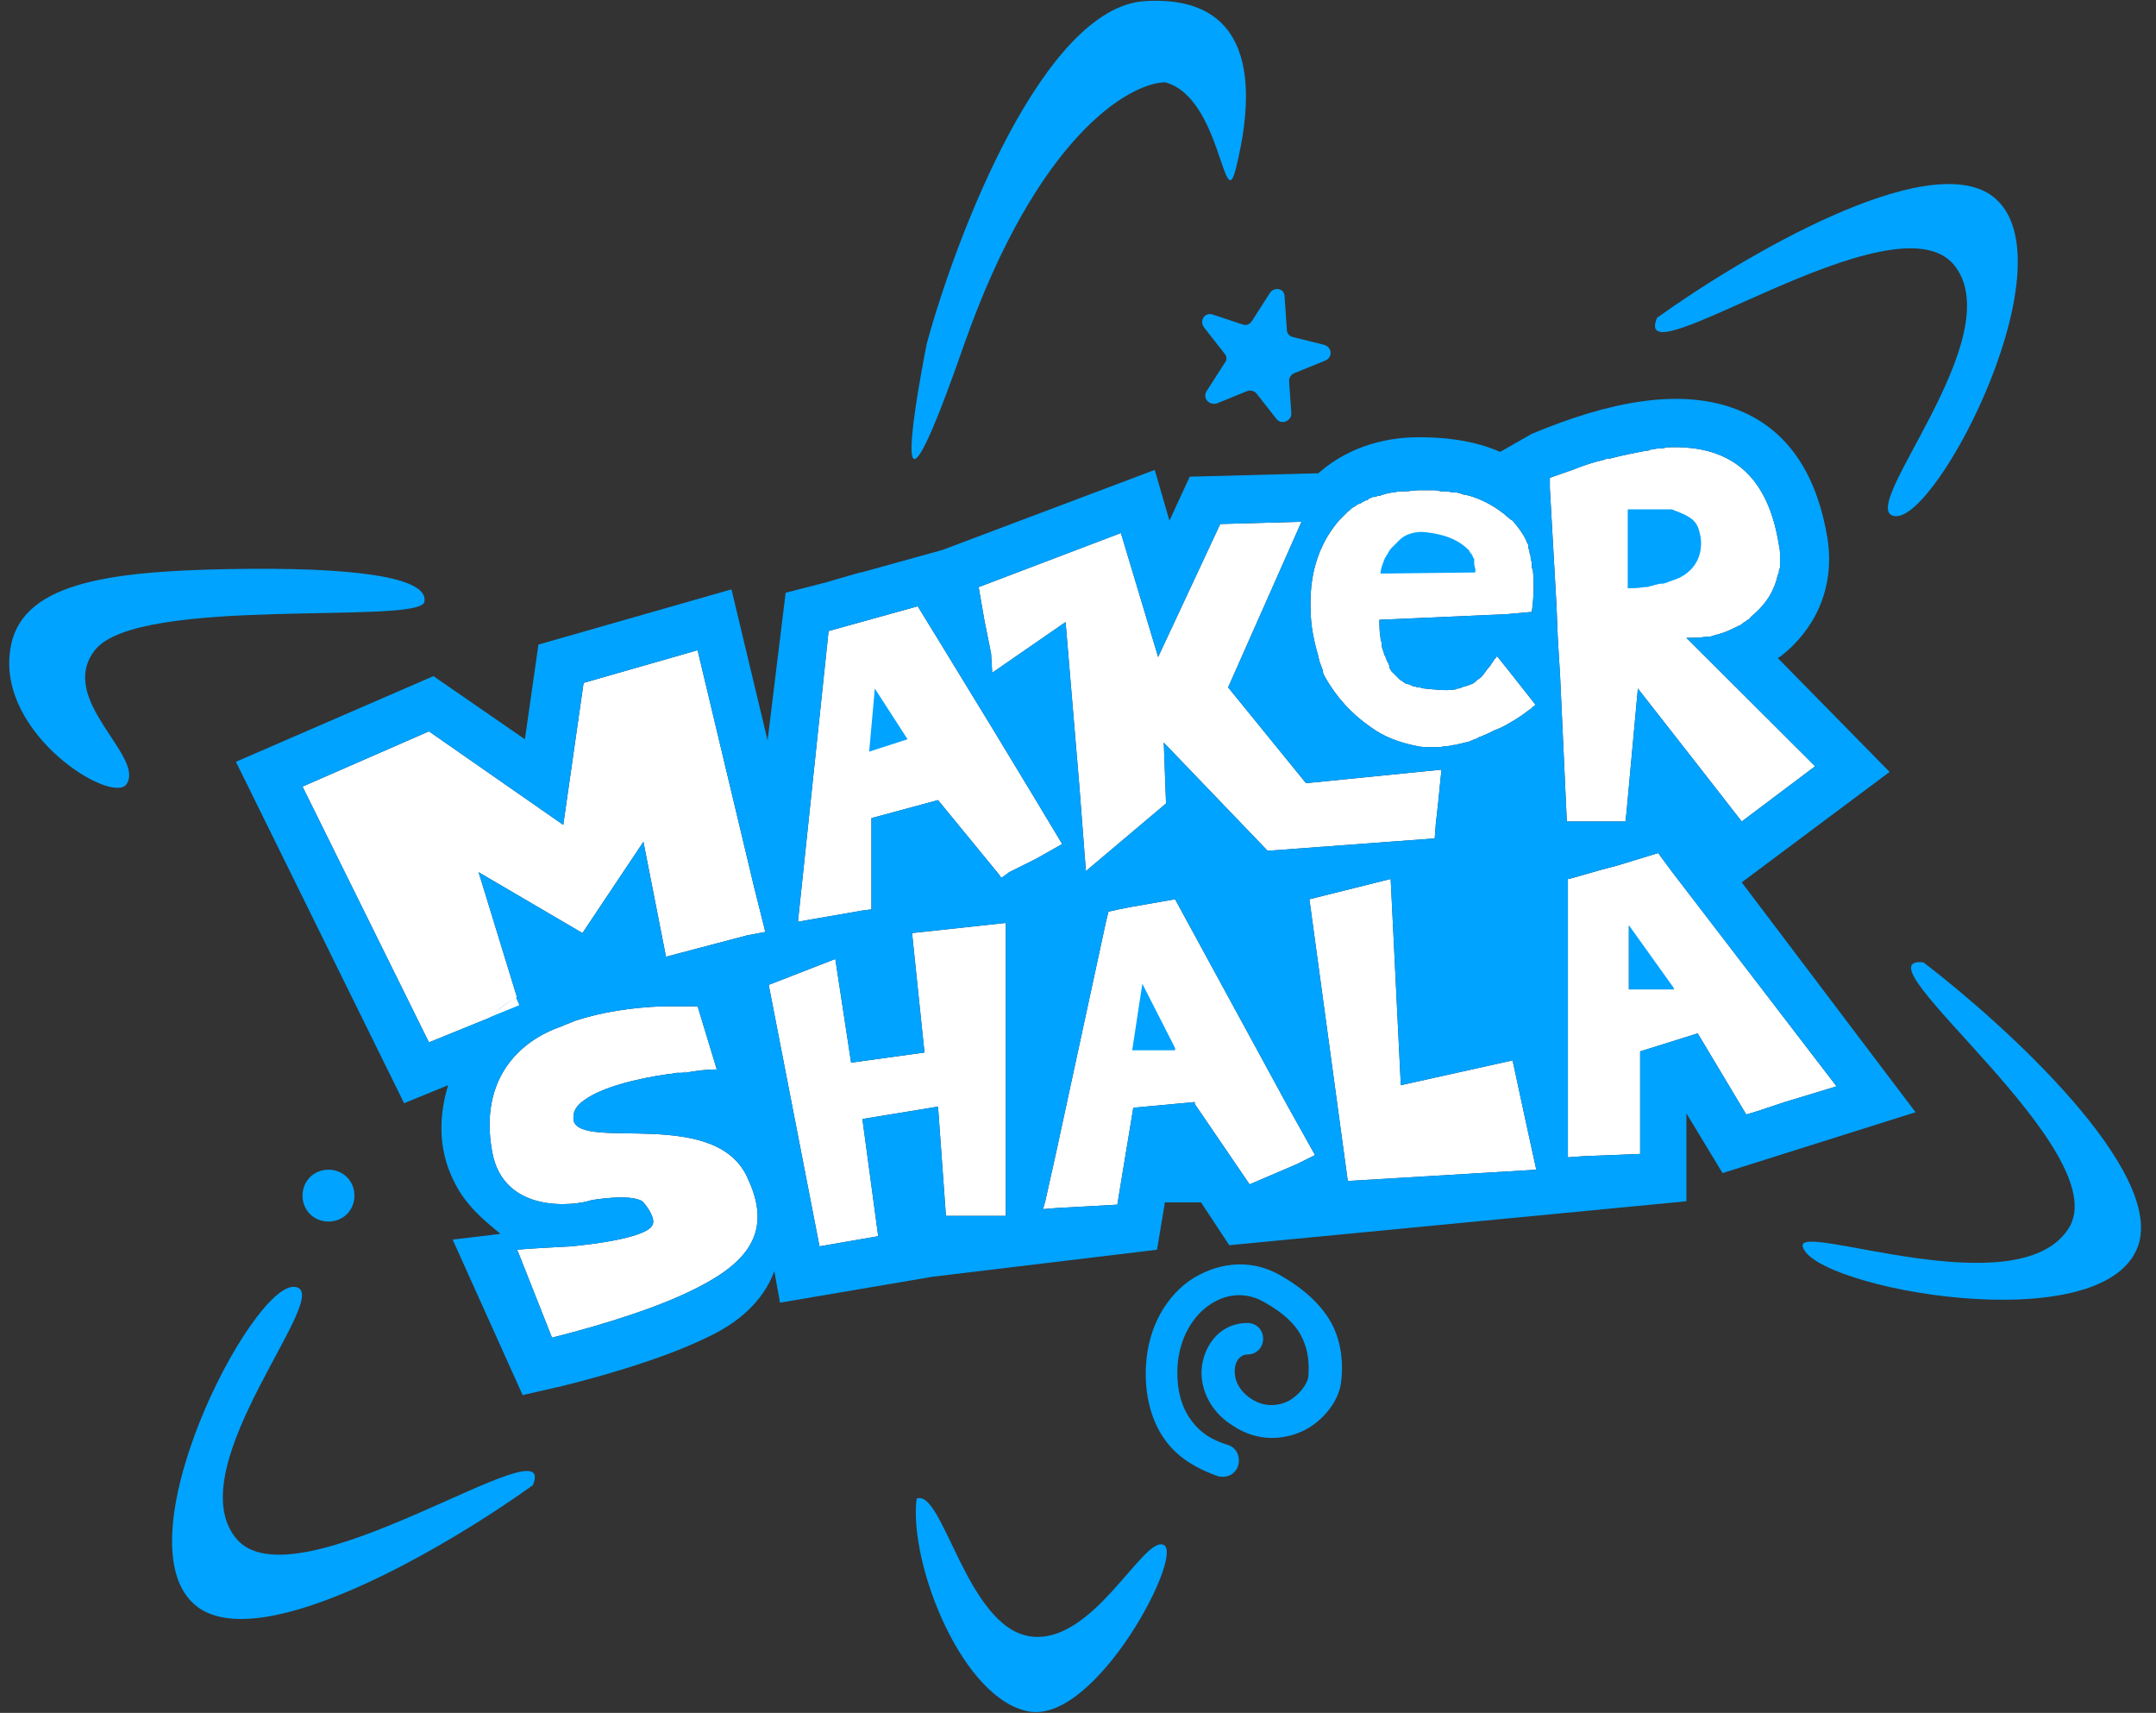 <svg width="530" height="421" viewBox="0 0 530 421" fill="none" xmlns="http://www.w3.org/2000/svg">
<rect x="0" y="0" width="530" height="421" fill="#333333" stroke="none"/>
<g clip-path="url(#clip0)">
<path d="M167.325 263.956C167.047 263.956 167.047 263.956 167.325 263.956C166.492 263.956 165.937 264.233 165.105 264.233C165.937 264.233 166.492 263.956 167.325 263.956Z" fill="white"/>
<path d="M171.487 159.814L143.461 167.846L138.466 202.745L105.445 179.756L74.367 193.328L105.445 256.201L120.43 250.107C122.372 248.169 124.592 246.507 127.089 245.122L117.655 214.378L143.183 229.334L158.168 206.899L163.717 235.151L183.697 229.888L188.136 229.057L185.361 217.978L171.487 159.814Z" fill="white"/>
<path d="M224.21 229.334L227.262 258.694L209.225 261.186L205.34 235.705L188.969 242.075L201.456 306.333L215.885 303.84L212 275.035L230.592 271.988L232.534 298.855H247.241V226.842L224.21 229.334Z" fill="white"/>
<path d="M324.105 161.476C324.105 161.753 324.383 162.307 324.383 162.584C324.383 162.861 324.66 163.138 324.66 163.415C324.938 163.969 324.938 164.245 325.215 164.799V165.076C325.215 165.63 325.493 165.907 325.77 166.461C328.545 171.447 332.43 175.601 336.869 178.648C340.199 181.141 344.084 182.526 348.246 183.357C349.356 183.634 350.466 183.634 351.576 183.634C352.131 183.634 352.964 183.634 353.519 183.634C354.351 183.634 355.184 183.357 356.016 183.357C356.571 183.357 357.126 183.08 357.681 183.08C357.958 183.08 357.958 183.08 357.958 183.08C358.513 182.803 359.346 182.803 359.901 182.526C360.456 182.526 361.288 182.249 361.843 181.972C362.398 181.695 362.676 181.695 363.231 181.418C363.231 181.418 363.508 181.141 363.786 181.141C364.341 180.864 365.173 180.587 365.728 180.31C366.283 180.033 366.838 179.756 367.393 179.479C369.058 178.925 370.445 178.094 371.833 177.263C373.775 176.155 375.163 175.047 376.273 174.217C376.55 174.217 376.55 173.94 376.828 173.663C377.105 173.663 377.383 173.386 377.383 173.109L371.278 165.353L367.948 161.199C367.948 161.476 367.67 161.753 367.393 162.03C367.116 162.307 367.116 162.584 366.838 162.861C366.561 163.138 366.561 163.415 366.283 163.692C365.451 164.522 364.896 165.63 364.063 166.461C363.786 166.738 363.231 167.015 362.953 167.292C362.676 167.569 362.398 167.846 361.843 168.123C361.566 168.123 361.288 168.4 361.011 168.4C360.456 168.677 359.901 168.677 359.346 168.954C358.791 169.231 358.513 169.231 358.236 169.231C357.958 169.508 357.403 169.508 357.126 169.508C355.461 169.785 352.964 169.508 350.189 169.231C349.634 169.231 349.356 168.954 348.801 168.954C348.246 168.954 347.969 168.677 347.414 168.677C347.136 168.677 347.136 168.4 346.859 168.4C346.582 168.4 346.304 168.123 346.027 168.123C345.749 168.123 345.194 167.846 344.917 167.569C344.639 167.292 344.362 167.292 344.084 167.015C343.807 166.738 343.807 166.738 343.807 166.738C343.529 166.461 343.252 166.184 342.974 165.907C342.697 165.63 342.419 165.353 342.142 165.076C341.864 164.799 341.864 164.522 341.587 164.245V163.969C341.587 163.692 341.587 163.692 341.587 163.692C341.309 163.415 341.309 162.861 341.032 162.584C340.754 162.03 340.754 161.753 340.477 161.199C340.199 160.922 340.199 160.645 340.199 160.368C339.922 159.814 339.644 158.983 339.644 158.429C339.644 158.429 339.644 158.152 339.644 157.875C339.367 157.321 339.367 157.044 339.367 156.767C339.089 155.105 339.089 153.72 339.089 152.336L370.445 150.951L376.55 150.397C377.105 146.519 377.105 143.195 376.828 140.149C376.55 139.595 376.55 139.318 376.55 138.764V138.487C376.55 137.933 376.273 137.656 376.273 137.102V136.825C376.273 136.548 375.995 135.994 375.995 135.717C375.995 135.163 375.718 134.886 375.718 134.609C375.718 134.055 375.718 133.778 375.44 133.501C374.608 131.286 373.22 129.624 371.833 127.962C371.278 127.685 371 127.408 370.723 127.131C370.168 126.854 369.89 126.3 369.335 126.023C366.838 124.084 364.063 122.699 361.288 121.869C361.011 121.869 360.456 121.592 360.178 121.592H359.901C359.068 121.315 358.513 121.038 357.681 121.038C356.848 121.038 356.016 120.761 355.184 120.761C354.906 120.761 354.351 120.761 354.074 120.761C353.519 120.484 352.686 120.484 351.854 120.484C351.576 120.484 351.299 120.484 351.021 120.484C350.189 120.484 349.634 120.484 348.801 120.484C347.691 120.484 346.582 120.761 345.194 120.761C344.362 120.761 343.529 120.761 342.697 121.038C341.864 121.038 340.754 121.315 339.922 121.592C339.644 121.592 339.367 121.869 339.089 121.869H338.812C338.534 121.869 338.257 122.145 337.979 122.145H337.702H337.424C337.147 122.422 336.592 122.422 336.314 122.699C336.314 122.976 336.037 122.976 336.037 122.976C335.76 122.976 335.76 122.976 335.76 122.976C335.205 123.253 334.65 123.53 334.372 123.807C333.817 123.807 333.54 124.084 333.262 124.361C332.985 124.361 332.985 124.638 332.707 124.638C332.152 124.915 331.875 125.469 331.32 125.746C331.042 126.023 330.765 126.3 330.487 126.577C330.21 126.854 330.21 126.854 329.932 127.131L329.655 127.408L329.377 127.685C325.215 132.394 321.885 139.318 322.163 149.289C322.163 153.72 322.995 157.598 324.105 161.476Z" fill="white"/>
<path d="M243.634 160.645L243.911 165.353L261.948 152.89L265.278 192.497L266.943 214.101L286.644 197.482L286.089 182.526L311.618 209.115L352.686 206.069L352.964 202.468L353.519 197.482L354.351 189.173L321.053 192.497L301.906 168.954L319.943 128.239L299.964 128.793L284.702 161.476L275.545 131.009L240.582 144.303L241.969 152.336L243.634 160.645Z" fill="white"/>
<path d="M140.964 275.312C140.964 275.035 140.964 274.758 140.964 274.481C140.964 272.819 142.074 271.434 143.738 270.326C147.901 267.28 156.503 265.064 164.55 263.956C165.382 263.956 165.937 263.679 166.492 263.679C166.77 263.679 167.047 263.679 167.325 263.679C167.602 263.679 167.602 263.679 167.88 263.679C168.157 263.679 168.157 263.679 168.435 263.679C171.21 263.125 173.985 262.848 176.204 262.848L171.487 247.338C168.99 247.338 166.215 247.338 163.44 247.338H162.885C155.393 247.615 147.901 248.723 141.241 250.938C140.131 251.492 139.021 251.769 137.911 252.323C128.199 255.647 117.655 264.787 120.985 283.067C123.759 298.578 141.519 296.362 145.403 294.977C145.403 294.977 154.838 293.315 157.89 295.254C159.278 296.639 161.22 299.686 160.388 301.071C159.833 302.732 154.56 304.948 140.409 306.333C135.136 306.61 130.142 306.887 127.089 307.164L127.367 307.718L135.691 328.768C142.351 327.106 157.89 322.951 168.99 317.689C182.587 311.319 190.356 303.84 183.974 289.992C176.482 271.711 142.628 283.067 140.964 275.312Z" fill="white"/>
<path d="M410.681 213.824L407.628 209.669L397.639 212.716L393.477 213.824L385.707 216.04H385.429V284.452L389.314 284.175L403.189 283.621V258.417L417.34 253.985L429.272 273.927L432.047 273.096L438.707 270.88L451.471 267.003L410.681 213.824ZM400.414 243.183V227.672L411.513 243.183H400.414Z" fill="white"/>
<path d="M399.581 201.914L399.859 199.421L402.633 169.231L418.45 189.45L428.162 201.914L446.199 188.342L414.565 156.767C415.953 156.767 417.895 156.767 419.56 156.49C420.115 156.49 420.67 156.49 421.225 156.213C422.335 155.936 423.168 155.659 424 155.382C425.387 154.828 426.497 154.274 427.607 153.72C427.885 153.72 427.885 153.444 428.162 153.444L428.44 153.167C428.717 152.89 428.995 152.89 429.272 152.613C429.55 152.336 429.827 152.336 430.105 152.059C430.382 151.505 430.937 151.228 431.492 150.674C434.267 148.181 436.209 145.134 437.042 141.257C437.319 140.98 437.319 140.426 437.319 140.149C437.597 139.595 437.597 139.318 437.597 138.764C437.597 138.21 437.597 137.933 437.597 137.379C437.597 136.271 437.597 135.163 437.319 134.055C434.822 118.268 426.775 109.128 409.571 109.959C409.016 110.236 408.183 110.236 407.628 110.236C407.073 110.236 406.241 110.513 405.686 110.513C405.408 110.79 404.853 110.79 404.576 110.79C401.801 111.344 398.749 111.897 395.696 112.728C395.141 112.728 394.864 112.728 394.309 113.005C391.811 113.559 389.314 114.39 386.539 115.498L380.99 117.437V117.714V119.93L382.654 149.289V149.566L382.932 156.49L383.209 161.199L383.487 165.63L384.319 183.634L385.152 201.637V201.914H399.581Z" fill="white"/>
<path d="M253.623 194.99L245.576 181.695L244.744 180.31L230.869 157.598L225.597 149.012L203.676 155.105L203.398 157.875L196.183 226.288V226.565L199.236 226.011L212 223.795L214.22 223.518V201.083L230.592 196.651L233.089 199.698L245.576 214.932L246.131 215.763L246.963 215.209L248.073 214.378L254.733 211.054L261.115 207.453L253.623 194.99Z" fill="white"/>
<path d="M288.864 221.025L277.764 222.964L274.99 223.518L272.492 224.072L271.937 226.288L259.728 282.79L256.953 295.254L256.398 297.193L259.728 296.916L274.712 296.085V295.808L278.597 272.265L293.581 270.88L293.859 271.157H293.581L307.178 291.1L318.832 286.114L323.272 283.898L316.613 271.988L288.864 221.025Z" fill="white"/>
<path d="M371.832 260.632L344.361 266.726L341.864 216.04L321.885 221.025L331.319 290.269L377.66 287.499L375.717 278.636L371.832 260.632Z" fill="white"/>
<path d="M428.162 216.87L464.513 189.727L437.042 161.753C437.319 161.476 437.597 161.476 437.874 161.199C445.644 155.105 451.194 145.134 449.251 132.393C447.031 118.822 440.927 105.527 425.943 100.265C412.623 95.556 395.696 98.603 376.55 106.635L368.78 111.067C361.843 108.02 354.351 107.466 348.801 107.466C341.864 107.466 332.429 109.128 324.382 116.052L324.105 116.329L292.471 117.16L287.477 127.962L283.869 115.498L231.702 135.163L211.723 140.703H211.445L202.843 143.195L193.131 145.688L188.691 181.972L179.812 144.857L132.361 158.429L129.032 181.695L106.555 166.184L57.995 187.234L99.34 271.157L110.162 266.726C107.388 275.866 108.22 283.898 111.827 290.822C114.88 296.916 120.152 300.794 122.372 302.732C122.649 303.009 122.927 303.009 122.927 303.286L111.272 304.671L128.477 342.894L138.189 340.678C144.848 339.016 161.775 334.584 173.707 328.768C181.477 325.167 187.581 319.905 190.356 312.426L191.744 320.182L229.204 313.811L284.424 307.164L286.367 295.531H295.246L302.183 306.056L414.566 295.254V273.65L423.445 288.33L470.895 273.373L428.162 216.87ZM168.99 317.689C157.89 322.951 142.351 327.106 135.691 328.768L127.367 307.718L127.089 307.164C130.141 306.887 135.136 306.61 140.408 306.333C154.56 304.948 159.833 302.732 160.388 301.07C161.22 299.686 159.278 296.639 157.89 295.254C154.838 293.315 145.403 294.977 145.403 294.977C141.518 296.362 123.759 298.578 120.984 283.067C117.655 264.787 128.199 255.647 137.911 252.323C139.021 251.769 140.131 251.492 141.241 250.938C147.901 248.722 155.393 247.615 162.885 247.338H163.44C166.215 247.338 168.99 247.338 171.487 247.338L176.204 262.848C173.984 262.848 171.21 263.125 168.435 263.679C168.157 263.679 168.157 263.679 167.88 263.679C168.157 263.679 168.435 263.679 168.712 263.402C168.435 263.402 167.88 263.679 167.325 263.679C167.047 263.679 166.77 263.679 166.492 263.679C165.937 263.679 165.382 263.956 164.55 263.956C156.503 265.064 147.901 267.28 143.738 270.326C142.073 271.434 140.963 272.819 140.963 274.481C140.963 274.758 140.963 275.035 140.963 275.312C142.628 283.067 176.482 271.711 183.974 289.992C190.356 303.84 182.586 311.319 168.99 317.689ZM183.696 229.888L163.717 235.151L158.168 206.899L143.183 229.334L117.655 214.378L127.089 245.122C124.592 246.507 122.372 248.169 120.429 250.107L105.445 256.201L74.367 193.328L105.445 179.756L138.466 202.745L143.461 167.846L171.487 159.814L185.361 217.978L188.136 229.057L183.696 229.888ZM329.377 127.685L329.932 127.131C330.21 126.854 330.21 126.854 330.487 126.577C330.764 126.3 331.042 126.023 331.319 125.746C331.874 125.469 332.152 124.915 332.707 124.638C332.984 124.638 332.984 124.361 333.262 124.361C333.539 124.084 333.817 123.807 334.372 123.807C334.649 123.53 335.204 123.253 335.759 122.976C335.759 122.976 335.759 122.976 336.037 122.976C336.037 122.976 336.314 122.976 336.314 122.699C336.592 122.422 337.147 122.422 337.424 122.145H337.702H337.979C338.257 122.145 338.534 121.868 338.812 121.868H339.089C339.367 121.868 339.644 121.592 339.922 121.592C340.754 121.315 341.864 121.038 342.696 121.038C343.529 120.761 344.361 120.761 345.194 120.761C346.581 120.761 347.691 120.484 348.801 120.484C349.634 120.484 350.189 120.484 351.021 120.484C351.299 120.484 351.576 120.484 351.854 120.484C352.686 120.484 353.518 120.484 354.073 120.761C354.351 120.761 354.906 120.761 355.183 120.761C356.016 120.761 356.848 121.038 357.681 121.038C358.513 121.038 359.068 121.315 359.901 121.592H360.178C360.456 121.592 361.011 121.868 361.288 121.868C364.063 122.699 366.838 124.084 369.335 126.023C369.89 126.3 370.168 126.854 370.723 127.131C371 127.408 371.278 127.685 371.833 127.962C373.22 129.624 374.607 131.286 375.44 133.501C375.717 133.778 375.717 134.055 375.717 134.609C375.717 134.886 375.995 135.163 375.995 135.717C375.995 135.994 376.272 136.548 376.272 136.825V137.102C376.272 137.656 376.55 137.933 376.55 138.487V138.764C376.55 139.318 376.55 139.595 376.827 140.149C377.105 143.195 377.105 146.519 376.55 150.397L370.445 150.951L339.089 152.336C339.089 153.72 339.089 155.105 339.367 156.767C339.367 157.044 339.367 157.321 339.644 157.875C339.644 158.152 339.644 158.429 339.644 158.429C339.644 158.983 339.922 159.814 340.199 160.368C340.199 160.645 340.199 160.922 340.477 161.199C340.754 161.753 340.754 162.03 341.031 162.584C341.309 162.861 341.309 163.415 341.586 163.692C341.586 163.692 341.586 163.692 341.586 163.968V164.245C341.864 164.522 341.864 164.799 342.141 165.076C342.419 165.353 342.696 165.63 342.974 165.907C343.251 166.184 343.529 166.461 343.806 166.738C343.806 166.738 343.806 166.738 344.084 167.015C344.361 167.292 344.639 167.292 344.916 167.569C345.194 167.846 345.749 168.123 346.026 168.123C346.304 168.123 346.581 168.4 346.859 168.4C347.136 168.4 347.136 168.677 347.414 168.677C347.969 168.677 348.246 168.954 348.801 168.954C349.356 168.954 349.634 169.231 350.189 169.231C352.963 169.508 355.461 169.785 357.126 169.508C357.403 169.508 357.958 169.508 358.236 169.231C358.513 169.231 358.791 169.231 359.346 168.954C359.901 168.677 360.456 168.677 361.011 168.4C361.288 168.4 361.566 168.123 361.843 168.123C362.398 167.846 362.675 167.569 362.953 167.292C363.23 167.015 363.785 166.738 364.063 166.461C364.895 165.63 365.45 164.522 366.283 163.692C366.56 163.415 366.56 163.138 366.838 162.861C367.115 162.584 367.115 162.307 367.393 162.03C367.67 161.753 367.948 161.476 367.948 161.199L371.278 165.353L377.382 173.109C377.382 173.386 377.105 173.663 376.827 173.663C376.55 173.94 376.55 174.217 376.272 174.217C375.162 175.047 373.775 176.155 371.833 177.263C370.445 178.094 369.058 178.925 367.393 179.479C366.838 179.756 366.283 180.033 365.728 180.31C365.173 180.587 364.34 180.864 363.785 181.141C363.508 181.141 363.23 181.418 363.23 181.418C362.675 181.695 362.398 181.695 361.843 181.972C361.288 182.249 360.456 182.526 359.901 182.526C359.346 182.803 358.513 182.803 357.958 183.08C357.958 183.08 357.958 183.08 357.681 183.08C357.126 183.08 356.571 183.357 356.016 183.357C355.183 183.357 354.351 183.634 353.518 183.634C352.963 183.634 352.131 183.634 351.576 183.634C350.466 183.634 349.356 183.634 348.246 183.357C344.084 182.526 340.199 181.141 336.869 178.648C332.429 175.601 328.545 171.447 325.77 166.461C325.492 165.907 325.215 165.63 325.215 165.076V164.799C324.937 164.245 324.937 163.968 324.66 163.415C324.66 163.138 324.382 162.861 324.382 162.584C324.382 162.307 324.105 161.753 324.105 161.476V161.199C322.995 157.598 322.162 153.72 322.162 149.289C321.885 139.318 325.215 132.393 329.377 127.685ZM275.545 131.009L284.702 161.476L299.963 128.793L319.943 128.239L301.906 168.954L321.052 192.497L354.351 189.173L353.518 197.482L352.963 202.468L352.686 206.069L311.618 209.115L286.089 182.526L286.644 197.482L266.942 214.101L265.278 192.497L261.948 152.89L243.911 165.353L243.634 160.645L241.969 152.336L240.581 144.303L275.545 131.009ZM232.534 298.855L230.592 271.988L212 275.035L215.885 303.84L201.456 306.333L188.969 242.075L205.34 235.705L209.225 261.186L227.262 258.694L224.21 229.334L247.241 226.842V298.855H232.534ZM248.073 214.378L246.963 215.209L246.131 215.763L245.576 214.932L233.089 199.698L230.592 196.651L214.22 201.083V223.518L212 223.795L199.236 226.011L196.183 226.565V226.288L203.398 157.875L203.675 155.105L225.597 149.012L230.869 157.598L244.744 180.31L245.576 181.695L253.623 194.99L261.115 207.453L254.733 211.054L248.073 214.378ZM318.833 286.114L307.178 291.099L293.581 271.157H293.859L293.581 270.88L278.597 272.265L274.712 295.808V296.085L259.728 296.916L256.398 297.193L256.953 295.254L259.728 282.79L271.937 226.288L272.492 224.072L274.99 223.518L277.764 222.964L288.864 221.025L316.613 271.988L323.272 283.898L318.833 286.114ZM331.319 290.269L321.885 221.025L341.864 216.04L344.361 266.726L371.833 260.632L375.717 278.636L377.66 287.499L331.319 290.269ZM384.319 183.634L383.487 165.63L383.21 161.199L382.932 156.49L382.655 149.566V149.289L380.99 119.93V117.714V117.437L386.539 115.498C389.314 114.39 391.812 113.559 394.309 113.005C394.864 112.728 395.141 112.728 395.696 112.728C398.749 111.897 401.801 111.343 404.576 110.79C404.853 110.79 405.408 110.79 405.686 110.513C406.241 110.513 407.073 110.236 407.628 110.236C408.183 110.236 409.016 110.236 409.571 109.959C426.775 109.128 434.822 118.268 437.319 134.055C437.597 135.163 437.597 136.271 437.597 137.379C437.597 137.933 437.597 138.21 437.597 138.764C437.597 139.318 437.597 139.595 437.319 140.149C437.319 140.426 437.319 140.98 437.042 141.257C436.21 145.134 434.267 148.181 431.492 150.674C430.937 151.228 430.382 151.505 430.105 152.059C429.827 152.336 429.55 152.336 429.272 152.613C428.995 152.89 428.717 152.89 428.44 153.167L428.162 153.443C427.885 153.443 427.885 153.72 427.607 153.72C426.497 154.274 425.388 154.828 424 155.382C423.168 155.659 422.335 155.936 421.225 156.213C420.67 156.49 420.115 156.49 419.56 156.49C417.895 156.767 415.953 156.767 414.566 156.767L446.199 188.342L428.162 201.914L418.45 189.45L402.634 169.231L399.859 199.421L399.581 201.914H385.152V201.637L384.319 183.634ZM432.047 273.096L429.272 273.927L417.34 253.985L403.189 258.417V283.621L389.314 284.175L385.429 284.452V216.04H385.707L393.477 213.824L397.639 212.716L407.628 209.669L410.681 213.824L451.471 267.003L438.707 270.88L432.047 273.096Z" fill="#00A3FF"/>
<path d="M405.686 144.027C405.963 144.027 406.241 144.027 406.796 143.75C407.351 143.75 407.628 143.473 408.183 143.473C408.183 143.473 408.183 143.473 408.461 143.473C409.016 143.473 409.848 143.196 410.403 142.919C411.236 142.642 412.068 142.365 412.623 142.088C412.901 142.088 413.178 141.811 413.178 141.811C413.456 141.811 413.456 141.534 413.733 141.534C415.953 140.149 418.173 137.656 418.173 133.502C418.173 132.117 417.895 131.286 417.618 130.178C416.785 127.408 414.566 126.577 410.958 125.192C410.681 125.192 410.403 125.192 409.848 125.192C409.571 125.192 409.016 125.192 408.738 125.192C408.461 125.192 407.906 125.192 407.351 125.192C406.518 125.192 405.408 125.192 404.576 125.192C403.189 125.192 401.801 125.192 400.136 125.192V125.746V144.027V144.581C401.246 144.581 402.634 144.581 404.299 144.304C404.853 144.304 405.408 144.304 405.686 144.027Z" fill="#00A3FF"/>
<path d="M362.676 139.872C362.398 138.764 362.398 138.764 362.398 138.487C362.398 138.21 362.398 137.933 362.398 137.656C362.398 137.379 362.398 137.102 362.121 137.102C362.121 136.825 361.843 136.271 361.566 135.994C361.288 135.717 361.288 135.44 361.011 135.163C359.068 133.224 356.016 131.286 349.634 130.732C347.136 130.732 345.194 131.563 344.084 132.671C343.806 132.947 343.529 133.224 343.251 133.501C342.974 133.778 342.419 134.332 342.142 134.609C341.587 135.163 341.309 135.717 341.032 136.271C340.754 136.548 340.754 136.825 340.477 137.102C339.922 138.487 339.367 139.872 339.367 140.98L362.676 140.703C362.676 140.426 362.676 140.149 362.676 139.872Z" fill="#00A3FF"/>
<path d="M400.414 227.396V227.672V242.906V243.183H411.513L411.236 242.906H411.513L400.414 227.396Z" fill="#00A3FF"/>
<path d="M278.32 258.14H288.864V257.586L280.817 241.798L278.32 258.14Z" fill="#00A3FF"/>
<path d="M213.665 184.741L223.1 181.695L215.053 169.231L213.665 184.741Z" fill="#00A3FF"/>
<path d="M236.974 84.754C255.01 33.514 277.487 20.496 286.366 20.219C300.241 23.82 300.796 53.733 303.848 41.269C306.9 28.805 312.45 -1.662 281.372 0.277C256.675 1.939 235.309 57.057 227.817 84.477C223.654 105.804 219.215 135.717 236.974 84.754Z" fill="#00A3FF"/>
<path d="M305.513 79.769L298.021 77.276C296.079 76.722 294.691 78.938 296.079 80.6L301.073 86.97C301.628 87.524 301.628 88.632 301.073 89.186L296.634 96.11C295.524 97.772 297.189 99.711 299.131 99.157L306.623 96.11C307.456 95.833 308.288 96.11 308.843 96.664L313.838 103.034C314.948 104.419 317.445 103.588 317.445 101.649L316.89 93.617C316.89 92.786 317.445 91.955 318.278 91.678L325.77 88.632C327.712 87.801 327.435 85.308 325.492 84.754L317.723 82.815C316.89 82.538 316.335 81.984 316.335 80.876L315.78 72.844C315.78 70.905 313.283 70.352 312.173 72.013L307.733 78.938C307.178 79.769 306.346 80.046 305.513 79.769Z" fill="#00A3FF"/>
<path d="M23.309 159.814C33.853 146.242 103.225 153.72 104.335 147.904C105.445 141.811 86.853 139.318 56.33 139.872C25.806 140.426 4.717 143.472 2.498 159.814C-0.555 180.587 27.471 197.759 31.079 192.774C35.796 185.849 13.874 172.001 23.309 159.814Z" fill="#00A3FF"/>
<path d="M480.33 65.089C494.759 82.815 455.356 126.023 465.9 126.854C476.445 127.962 509.743 63.15 489.764 48.194C473.67 36.284 428.162 63.15 407.351 78.107C400.414 94.448 465.623 47.363 480.33 65.089Z" fill="#00A3FF"/>
<path d="M57.995 378.069C43.566 360.343 82.969 317.135 72.424 316.304C61.88 315.196 28.581 380.008 48.56 394.965C64.655 406.874 110.162 380.008 130.974 365.051C137.911 348.71 72.424 395.796 57.995 378.069Z" fill="#00A3FF"/>
<path d="M472.838 236.536C455.079 234.597 521.121 283.344 508.356 302.178C495.592 321.29 441.759 300.24 443.147 306.333C445.367 316.581 516.958 329.876 525.56 306.333C532.22 287.776 493.094 252.046 472.838 236.536Z" fill="#00A3FF"/>
<path d="M286.089 379.731C281.094 377.238 268.607 404.659 253.068 402.166C237.529 399.673 231.702 365.605 225.319 368.375C223.377 384.44 236.696 418.23 253.346 420.723C269.717 422.939 291.084 382.224 286.089 379.731Z" fill="#00A3FF"/>
<path d="M87.131 293.869C87.131 290.269 84.356 287.499 80.749 287.499C77.142 287.499 74.367 290.269 74.367 293.869C74.367 297.47 77.142 300.24 80.749 300.24C84.356 300.24 87.131 297.47 87.131 293.869Z" fill="#00A3FF"/>
<path d="M314.393 313.257C306.901 309.103 298.576 310.488 292.194 314.919C285.812 319.628 281.649 327.66 281.649 337.631C281.649 345.94 284.424 352.034 288.032 355.911C291.639 359.789 296.356 361.728 299.409 362.836C301.628 363.39 303.848 362.282 304.403 360.066C304.958 357.85 303.848 355.634 301.628 355.08C299.131 354.249 296.356 353.142 293.859 350.372C291.639 347.879 289.419 344.001 289.419 337.354C289.419 329.876 292.749 324.059 296.911 321.013C301.073 317.966 306.068 317.412 310.508 319.905C316.058 322.951 318.833 325.998 320.22 329.045C321.608 332.092 321.885 335.138 321.608 338.462C321.33 340.124 319.665 342.617 316.89 344.278C314.115 345.663 310.786 345.94 307.456 343.724C304.126 341.509 303.293 338.462 303.571 336.246C303.848 334.03 305.236 332.922 306.623 332.922C308.843 332.922 310.508 331.261 310.508 329.045C310.508 326.829 308.843 325.167 306.623 325.167C300.241 325.167 296.356 330.153 295.524 335.415C294.691 340.678 297.189 346.771 303.016 350.372C309.121 354.526 315.78 353.972 320.775 351.48C325.492 348.987 329.1 344.278 329.655 339.847C330.21 335.692 329.932 330.707 327.712 325.998C325.215 321.013 320.775 316.858 314.393 313.257Z" fill="#00A3FF"/>
<path d="M127.644 247.06L120.152 250.107C122.372 248.168 124.592 246.506 126.812 245.122L127.644 247.06Z" fill="white"/>
<path d="M127.089 260.078C126.812 260.632 126.257 260.909 125.979 261.463C126.257 261.186 126.257 260.909 126.534 260.909C126.812 260.632 126.812 260.355 127.089 260.078Z" fill="white"/>
</g>
<defs>
<clipPath id="clip0">
<rect width="530" height="421" fill="white"/>
</clipPath>
</defs>
</svg>
